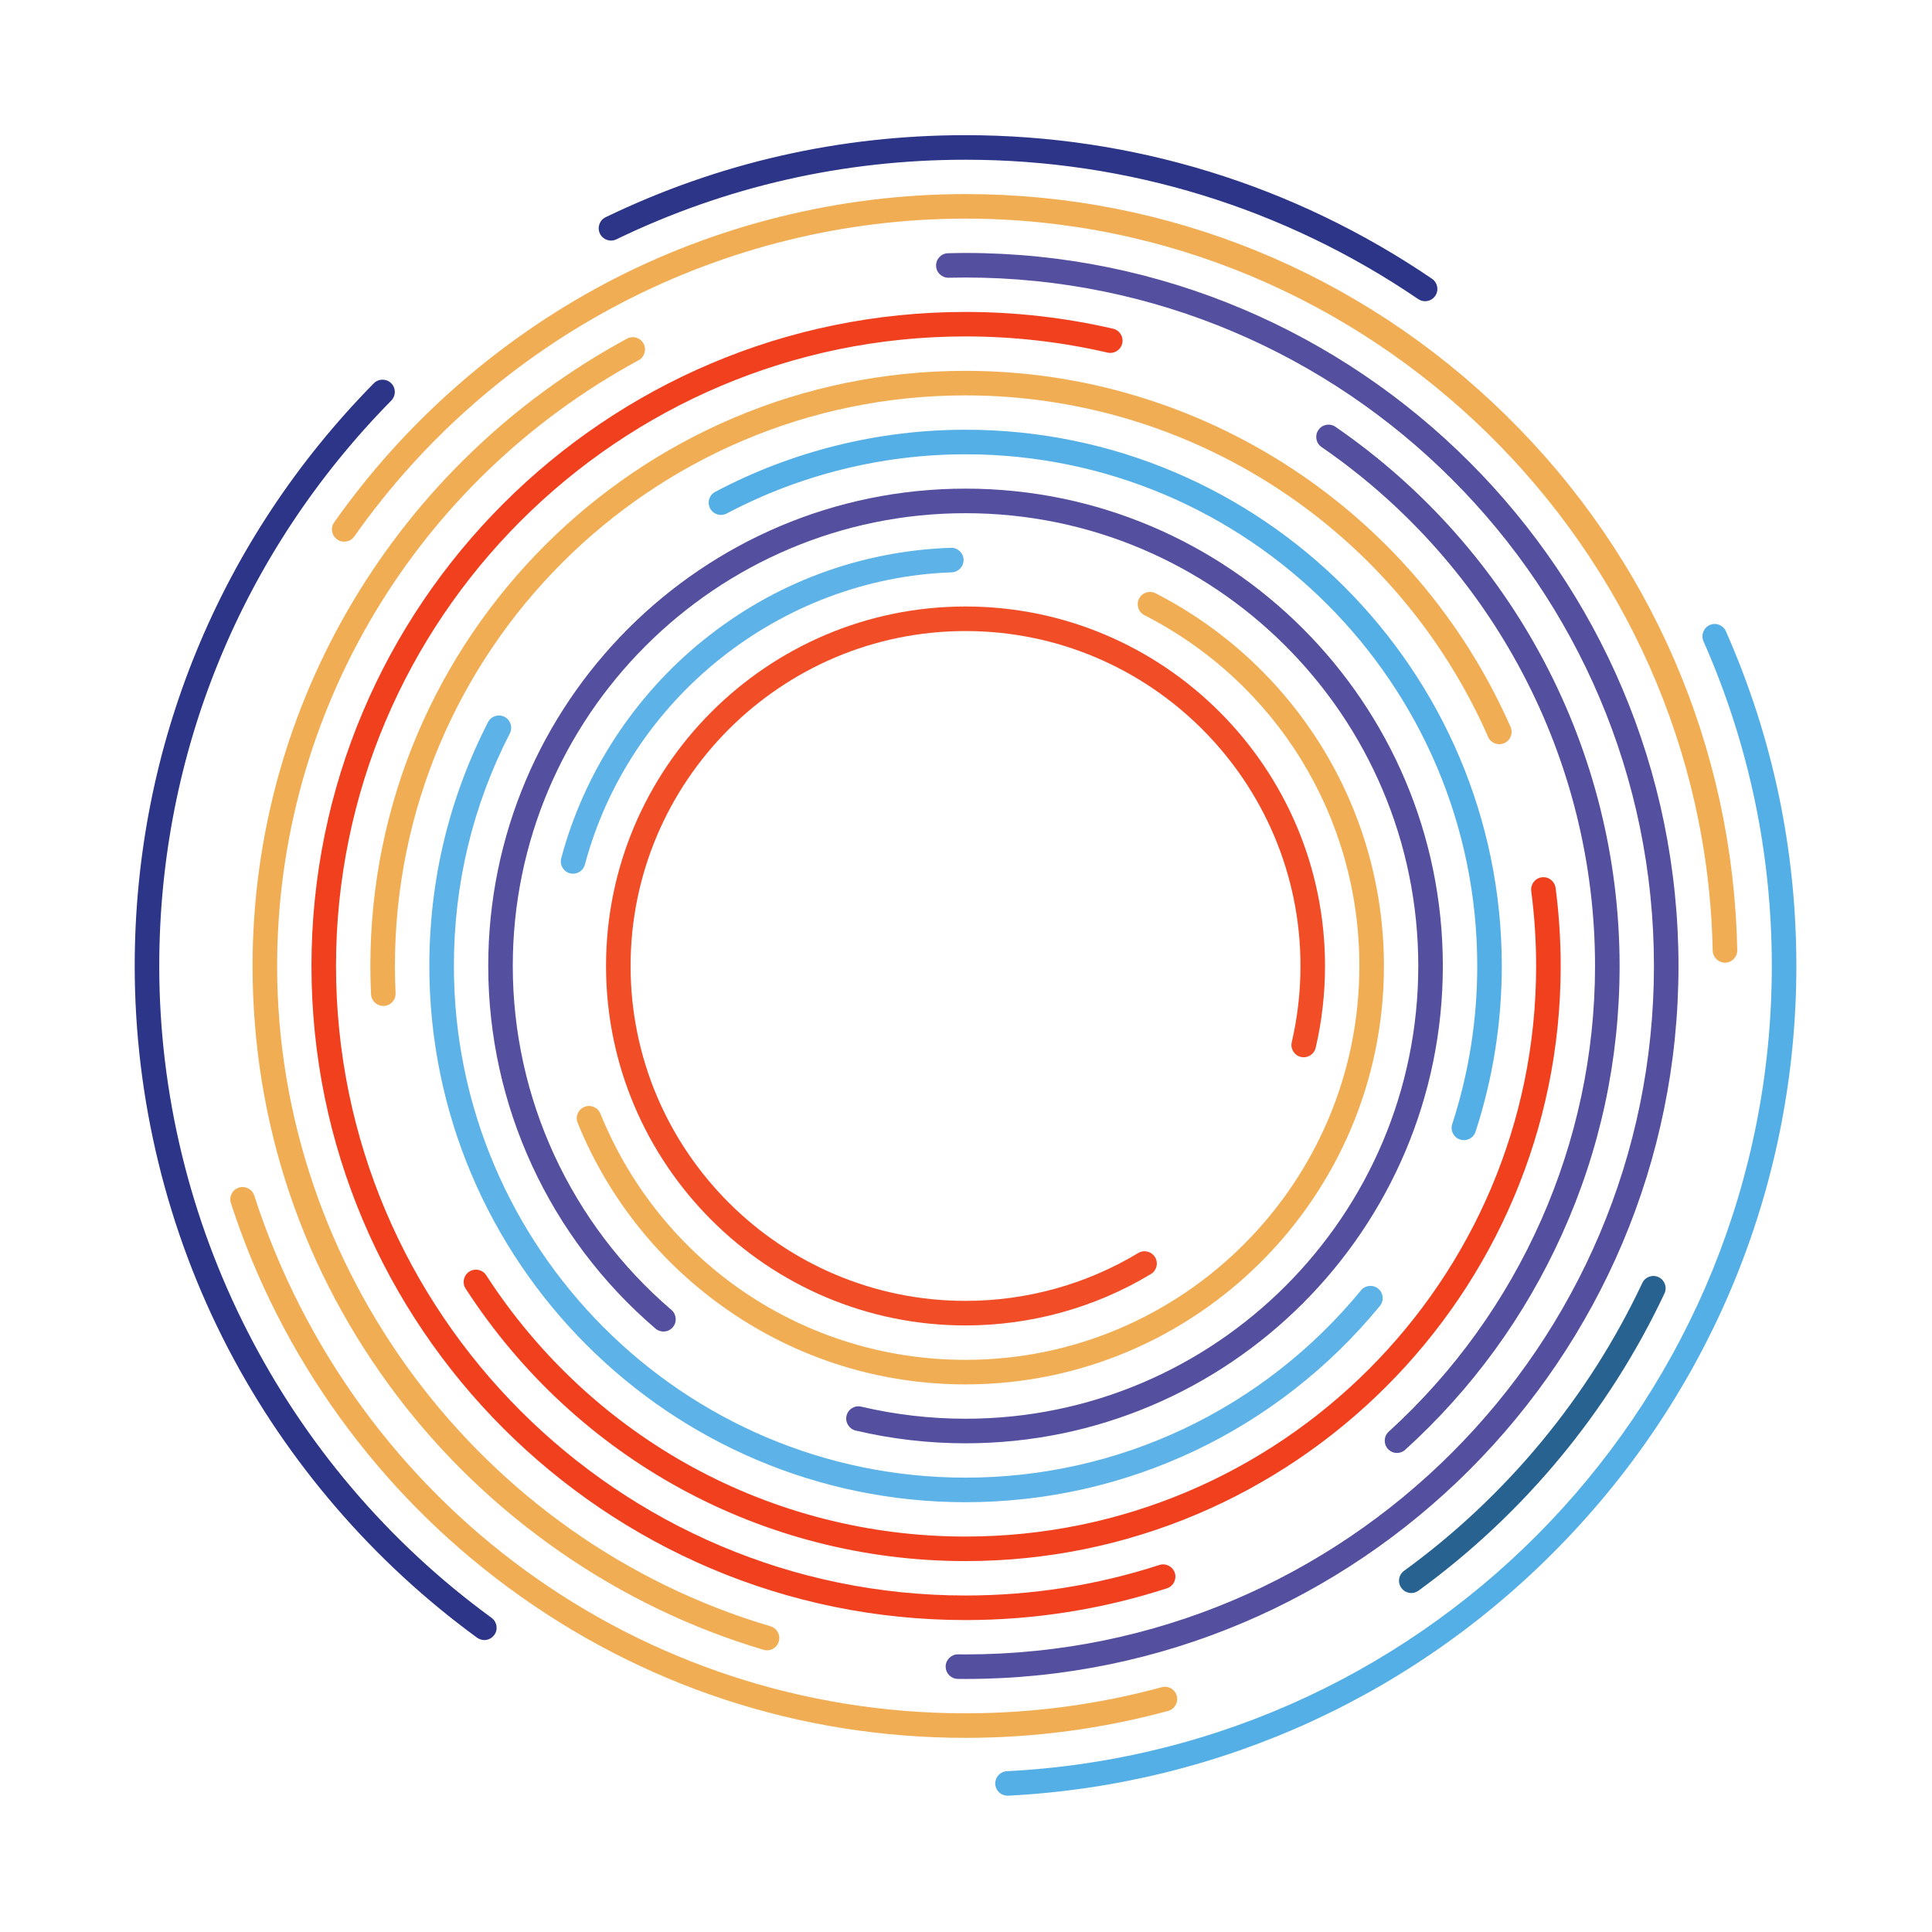 <svg xmlns="http://www.w3.org/2000/svg" xmlns:xlink="http://www.w3.org/1999/xlink" width="150" zoomAndPan="magnify" viewBox="0 0 112.5 112.5" height="150" preserveAspectRatio="xMidYMid meet" version="1.0"><defs><clipPath id="f5d7db9087"><path d="M 0 0 L 112.004 0 L 112.004 112.004 L 0 112.004 Z M 0 0 " clip-rule="nonzero"/></clipPath><clipPath id="fde687bd4c"><path d="M 57 36 L 104.594 36 L 104.594 104.594 L 57 104.594 Z M 57 36 " clip-rule="nonzero"/></clipPath><clipPath id="5363c8eab4"><path d="M 7.844 22 L 29 22 L 29 96 L 7.844 96 Z M 7.844 22 " clip-rule="nonzero"/></clipPath><clipPath id="1a341da946"><path d="M 34 7.844 L 84 7.844 L 84 18 L 34 18 Z M 34 7.844 " clip-rule="nonzero"/></clipPath></defs><g clip-path="url(#f5d7db9087)"><path fill="none" d="M 0 0 L 112.5 0 L 112.5 120 L 0 120 Z M 0 0 " fill-opacity="1" fill-rule="nonzero"/><path fill="none" d="M 0 0 L 112.5 0 L 112.5 112.5 L 0 112.5 Z M 0 0 " fill-opacity="1" fill-rule="nonzero"/><path fill="none" d="M 0 0 L 112.5 0 L 112.5 112.5 L 0 112.5 Z M 0 0 " fill-opacity="1" fill-rule="nonzero"/></g><g clip-path="url(#fde687bd4c)"><path fill="#54afe6" d="M 58.668 104.562 C 58.289 104.562 57.973 104.27 57.953 103.887 C 57.934 103.492 58.238 103.156 58.633 103.137 C 83.609 101.867 103.172 81.27 103.172 56.25 C 103.172 49.676 101.832 43.312 99.191 37.336 C 99.035 36.977 99.199 36.555 99.559 36.395 C 99.918 36.234 100.34 36.398 100.5 36.762 C 103.223 42.918 104.602 49.477 104.602 56.25 C 104.602 68.719 99.852 80.566 91.227 89.609 C 82.633 98.625 71.082 103.934 58.703 104.562 C 58.691 104.562 58.68 104.562 58.668 104.562 " fill-opacity="1" fill-rule="nonzero"/></g><g clip-path="url(#5363c8eab4)"><path fill="#2c3587" d="M 28.203 95.5 C 28.059 95.5 27.91 95.453 27.781 95.363 C 21.742 90.957 16.73 85.137 13.285 78.523 C 9.727 71.691 7.844 63.988 7.844 56.25 C 7.844 43.488 12.789 31.438 21.766 22.32 C 22.043 22.039 22.496 22.039 22.777 22.312 C 23.059 22.59 23.062 23.043 22.785 23.324 C 14.074 32.172 9.273 43.863 9.273 56.25 C 9.273 71.184 16.508 85.371 28.625 94.207 C 28.941 94.441 29.016 94.887 28.781 95.203 C 28.641 95.398 28.422 95.5 28.203 95.5 " fill-opacity="1" fill-rule="nonzero"/></g><g clip-path="url(#1a341da946)"><path fill="#2c3587" d="M 82.98 17.539 C 82.844 17.539 82.703 17.5 82.578 17.414 C 74.785 12.105 65.668 9.301 56.223 9.301 C 49.105 9.301 42.262 10.859 35.887 13.938 C 35.531 14.109 35.105 13.957 34.934 13.605 C 34.762 13.25 34.91 12.82 35.266 12.648 C 41.836 9.477 48.887 7.871 56.223 7.871 C 65.957 7.871 75.348 10.762 83.387 16.234 C 83.711 16.457 83.797 16.898 83.574 17.227 C 83.434 17.43 83.211 17.539 82.98 17.539 " fill-opacity="1" fill-rule="nonzero"/></g><path fill="#286291" d="M 82.18 92.762 C 81.957 92.762 81.738 92.656 81.602 92.465 C 81.367 92.148 81.438 91.699 81.758 91.469 C 87.711 87.141 92.508 81.344 95.629 74.711 C 95.797 74.352 96.223 74.199 96.578 74.367 C 96.934 74.535 97.09 74.961 96.922 75.316 C 93.699 82.172 88.746 88.152 82.598 92.625 C 82.473 92.715 82.324 92.762 82.18 92.762 " fill-opacity="1" fill-rule="nonzero"/><path fill="#f1ad53" d="M 56.223 101.195 C 46.543 101.195 37.312 98.152 29.535 92.395 C 25.793 89.625 22.512 86.309 19.785 82.535 C 17.023 78.715 14.891 74.52 13.445 70.055 C 13.324 69.68 13.527 69.277 13.906 69.156 C 14.281 69.035 14.684 69.242 14.805 69.617 C 20.641 87.648 37.285 99.766 56.223 99.766 C 60.098 99.766 63.941 99.254 67.648 98.246 C 68.027 98.141 68.418 98.367 68.523 98.746 C 68.629 99.129 68.402 99.52 68.023 99.625 C 64.191 100.668 60.223 101.195 56.223 101.195 " fill-opacity="1" fill-rule="nonzero"/><path fill="#f1ad53" d="M 100.445 56.055 C 100.059 56.055 99.738 55.742 99.73 55.352 C 99.254 31.852 79.738 12.73 56.223 12.73 C 42.102 12.73 28.797 19.648 20.629 31.238 C 20.402 31.562 19.957 31.637 19.633 31.41 C 19.309 31.184 19.23 30.738 19.461 30.414 C 23.531 24.637 28.977 19.836 35.203 16.527 C 41.637 13.109 48.906 11.301 56.223 11.301 C 68.051 11.301 79.223 15.875 87.684 24.176 C 96.137 32.469 100.922 43.531 101.16 55.324 C 101.168 55.719 100.855 56.047 100.461 56.055 C 100.457 56.055 100.449 56.055 100.445 56.055 " fill-opacity="1" fill-rule="nonzero"/><path fill="#f1ad53" d="M 44.664 96.098 C 44.598 96.098 44.527 96.09 44.461 96.066 C 36.051 93.578 28.48 88.336 23.141 81.305 C 17.621 74.039 14.707 65.375 14.707 56.25 C 14.707 41.004 23.059 27.008 36.504 19.723 C 36.852 19.531 37.285 19.66 37.473 20.008 C 37.66 20.355 37.531 20.789 37.184 20.977 C 24.203 28.016 16.137 41.527 16.137 56.25 C 16.137 73.883 27.949 89.691 44.867 94.699 C 45.246 94.809 45.461 95.207 45.348 95.586 C 45.258 95.898 44.973 96.098 44.664 96.098 " fill-opacity="1" fill-rule="nonzero"/><path fill="#544f9f" d="M 56.223 97.766 C 56.074 97.766 55.922 97.762 55.773 97.762 C 55.379 97.758 55.062 97.434 55.066 97.039 C 55.07 96.648 55.391 96.332 55.781 96.332 C 55.785 96.332 55.785 96.332 55.789 96.332 C 55.934 96.336 56.078 96.336 56.223 96.336 C 78.328 96.336 96.309 78.352 96.309 56.25 C 96.309 34.145 78.328 16.16 56.223 16.16 C 55.895 16.16 55.562 16.164 55.238 16.172 C 54.844 16.18 54.516 15.871 54.508 15.477 C 54.496 15.082 54.809 14.754 55.203 14.746 C 55.539 14.738 55.883 14.73 56.223 14.73 C 79.117 14.73 97.738 33.355 97.738 56.25 C 97.738 79.141 79.117 97.766 56.223 97.766 " fill-opacity="1" fill-rule="nonzero"/><path fill="#f0401e" d="M 56.223 94.336 C 35.223 94.336 18.137 77.25 18.137 56.25 C 18.137 35.246 35.223 18.164 56.223 18.164 C 59.121 18.164 62.012 18.492 64.812 19.141 C 65.195 19.227 65.438 19.613 65.348 19.996 C 65.258 20.383 64.875 20.621 64.488 20.531 C 61.793 19.906 59.012 19.59 56.223 19.59 C 36.012 19.59 19.566 36.035 19.566 56.25 C 19.566 76.461 36.012 92.906 56.223 92.906 C 60.074 92.906 63.871 92.309 67.508 91.129 C 67.883 91.008 68.285 91.211 68.41 91.59 C 68.531 91.965 68.324 92.367 67.949 92.488 C 64.172 93.711 60.227 94.336 56.223 94.336 " fill-opacity="1" fill-rule="nonzero"/><path fill="#544f9f" d="M 81.348 84.605 C 81.152 84.605 80.961 84.527 80.816 84.371 C 80.555 84.078 80.574 83.629 80.867 83.363 C 88.5 76.418 92.879 66.535 92.879 56.25 C 92.879 44.191 86.926 32.895 76.953 26.031 C 76.629 25.809 76.547 25.363 76.77 25.039 C 76.992 24.711 77.438 24.629 77.766 24.855 C 88.125 31.984 94.309 43.719 94.309 56.25 C 94.309 61.699 93.176 66.965 90.941 71.902 C 88.785 76.668 85.719 80.883 81.828 84.418 C 81.691 84.543 81.52 84.605 81.348 84.605 " fill-opacity="1" fill-rule="nonzero"/><path fill="#f0401e" d="M 56.223 90.902 C 44.43 90.902 33.547 84.973 27.113 75.035 C 26.898 74.703 26.992 74.262 27.324 74.047 C 27.656 73.832 28.098 73.926 28.312 74.258 C 34.484 83.785 44.918 89.473 56.223 89.473 C 74.543 89.473 89.449 74.57 89.449 56.25 C 89.449 54.789 89.352 53.324 89.164 51.887 C 89.113 51.496 89.387 51.137 89.777 51.086 C 90.168 51.031 90.527 51.309 90.582 51.699 C 90.777 53.199 90.879 54.727 90.879 56.25 C 90.879 75.355 75.332 90.902 56.223 90.902 " fill-opacity="1" fill-rule="nonzero"/><path fill="#f1ad53" d="M 22.32 58.574 C 21.941 58.574 21.625 58.277 21.605 57.895 C 21.582 57.352 21.566 56.797 21.566 56.25 C 21.566 37.141 37.113 21.594 56.223 21.594 C 69.957 21.594 82.414 29.734 87.961 42.332 C 88.117 42.691 87.957 43.113 87.594 43.273 C 87.234 43.434 86.809 43.27 86.652 42.906 C 81.336 30.828 69.391 23.023 56.223 23.023 C 37.902 23.023 22.996 37.926 22.996 56.25 C 22.996 56.773 23.008 57.305 23.035 57.828 C 23.055 58.223 22.746 58.559 22.355 58.574 C 22.344 58.574 22.332 58.574 22.32 58.574 " fill-opacity="1" fill-rule="nonzero"/><path fill="#5db3e7" d="M 56.223 87.473 C 39.004 87.473 25 73.465 25 56.25 C 25 51.25 26.148 46.477 28.418 42.051 C 28.598 41.699 29.027 41.562 29.379 41.742 C 29.73 41.922 29.867 42.352 29.688 42.703 C 27.523 46.926 26.43 51.48 26.43 56.25 C 26.43 72.676 39.793 86.043 56.223 86.043 C 65.16 86.043 73.555 82.066 79.25 75.137 C 79.5 74.832 79.949 74.789 80.254 75.039 C 80.559 75.289 80.605 75.738 80.352 76.043 C 74.383 83.309 65.59 87.473 56.223 87.473 " fill-opacity="1" fill-rule="nonzero"/><path fill="#54afe6" d="M 85.242 66.391 C 85.168 66.391 85.094 66.379 85.02 66.355 C 84.645 66.234 84.441 65.832 84.562 65.457 C 85.527 62.492 86.02 59.395 86.02 56.25 C 86.02 39.82 72.652 26.453 56.223 26.453 C 51.383 26.453 46.574 27.645 42.316 29.902 C 41.969 30.086 41.535 29.953 41.352 29.605 C 41.164 29.258 41.297 28.824 41.648 28.641 C 46.109 26.273 51.148 25.023 56.223 25.023 C 73.441 25.023 87.449 39.031 87.449 56.25 C 87.449 59.543 86.934 62.789 85.922 65.898 C 85.824 66.199 85.543 66.391 85.242 66.391 " fill-opacity="1" fill-rule="nonzero"/><path fill="#544f9f" d="M 56.223 84.043 C 54.062 84.043 51.91 83.793 49.824 83.301 C 49.441 83.207 49.203 82.824 49.293 82.438 C 49.383 82.055 49.77 81.816 50.152 81.91 C 52.133 82.375 54.172 82.613 56.223 82.613 C 70.762 82.613 82.586 70.785 82.586 56.25 C 82.586 41.711 70.762 29.883 56.223 29.883 C 41.688 29.883 29.859 41.711 29.859 56.25 C 29.859 63.949 33.227 71.25 39.098 76.277 C 39.398 76.535 39.434 76.988 39.176 77.285 C 38.922 77.586 38.469 77.621 38.168 77.363 C 31.98 72.066 28.43 64.367 28.43 56.25 C 28.43 40.922 40.898 28.453 56.223 28.453 C 71.547 28.453 84.016 40.922 84.016 56.25 C 84.016 71.574 71.547 84.043 56.223 84.043 " fill-opacity="1" fill-rule="nonzero"/><path fill="#f1ad53" d="M 56.223 80.613 C 51.285 80.613 46.523 79.137 42.461 76.344 C 38.492 73.617 35.441 69.828 33.637 65.383 C 33.488 65.02 33.664 64.602 34.031 64.453 C 34.395 64.305 34.812 64.48 34.961 64.848 C 38.496 73.555 46.84 79.184 56.223 79.184 C 68.867 79.184 79.156 68.895 79.156 56.25 C 79.156 47.602 74.359 39.77 66.637 35.82 C 66.285 35.637 66.148 35.207 66.328 34.855 C 66.508 34.504 66.938 34.367 67.289 34.547 C 71.227 36.562 74.547 39.609 76.895 43.367 C 79.309 47.227 80.586 51.684 80.586 56.25 C 80.586 69.684 69.656 80.613 56.223 80.613 " fill-opacity="1" fill-rule="nonzero"/><path fill="#5db3e7" d="M 33.371 50.875 C 33.309 50.875 33.246 50.867 33.184 50.852 C 32.805 50.75 32.578 50.359 32.68 49.977 C 33.996 45.027 36.938 40.516 40.953 37.277 C 45.086 33.941 50.074 32.082 55.371 31.898 C 55.766 31.887 56.094 32.195 56.109 32.59 C 56.121 32.984 55.812 33.312 55.418 33.328 C 45.422 33.676 36.637 40.672 34.059 50.344 C 33.973 50.664 33.684 50.875 33.371 50.875 " fill-opacity="1" fill-rule="nonzero"/><path fill="#f14d27" d="M 56.223 77.18 C 44.68 77.18 35.289 67.789 35.289 56.25 C 35.289 44.707 44.68 35.316 56.223 35.316 C 67.766 35.316 77.156 44.707 77.156 56.25 C 77.156 57.855 76.973 59.457 76.613 61.012 C 76.523 61.395 76.137 61.633 75.754 61.547 C 75.367 61.457 75.129 61.07 75.219 60.688 C 75.555 59.242 75.727 57.746 75.727 56.25 C 75.727 45.492 66.977 36.746 56.223 36.746 C 45.469 36.746 36.719 45.492 36.719 56.25 C 36.719 67.004 45.469 75.75 56.223 75.75 C 59.777 75.75 63.254 74.785 66.277 72.965 C 66.617 72.758 67.055 72.867 67.258 73.207 C 67.465 73.543 67.355 73.984 67.016 74.188 C 63.77 76.145 60.035 77.18 56.223 77.18 " fill-opacity="1" fill-rule="nonzero"/></svg>